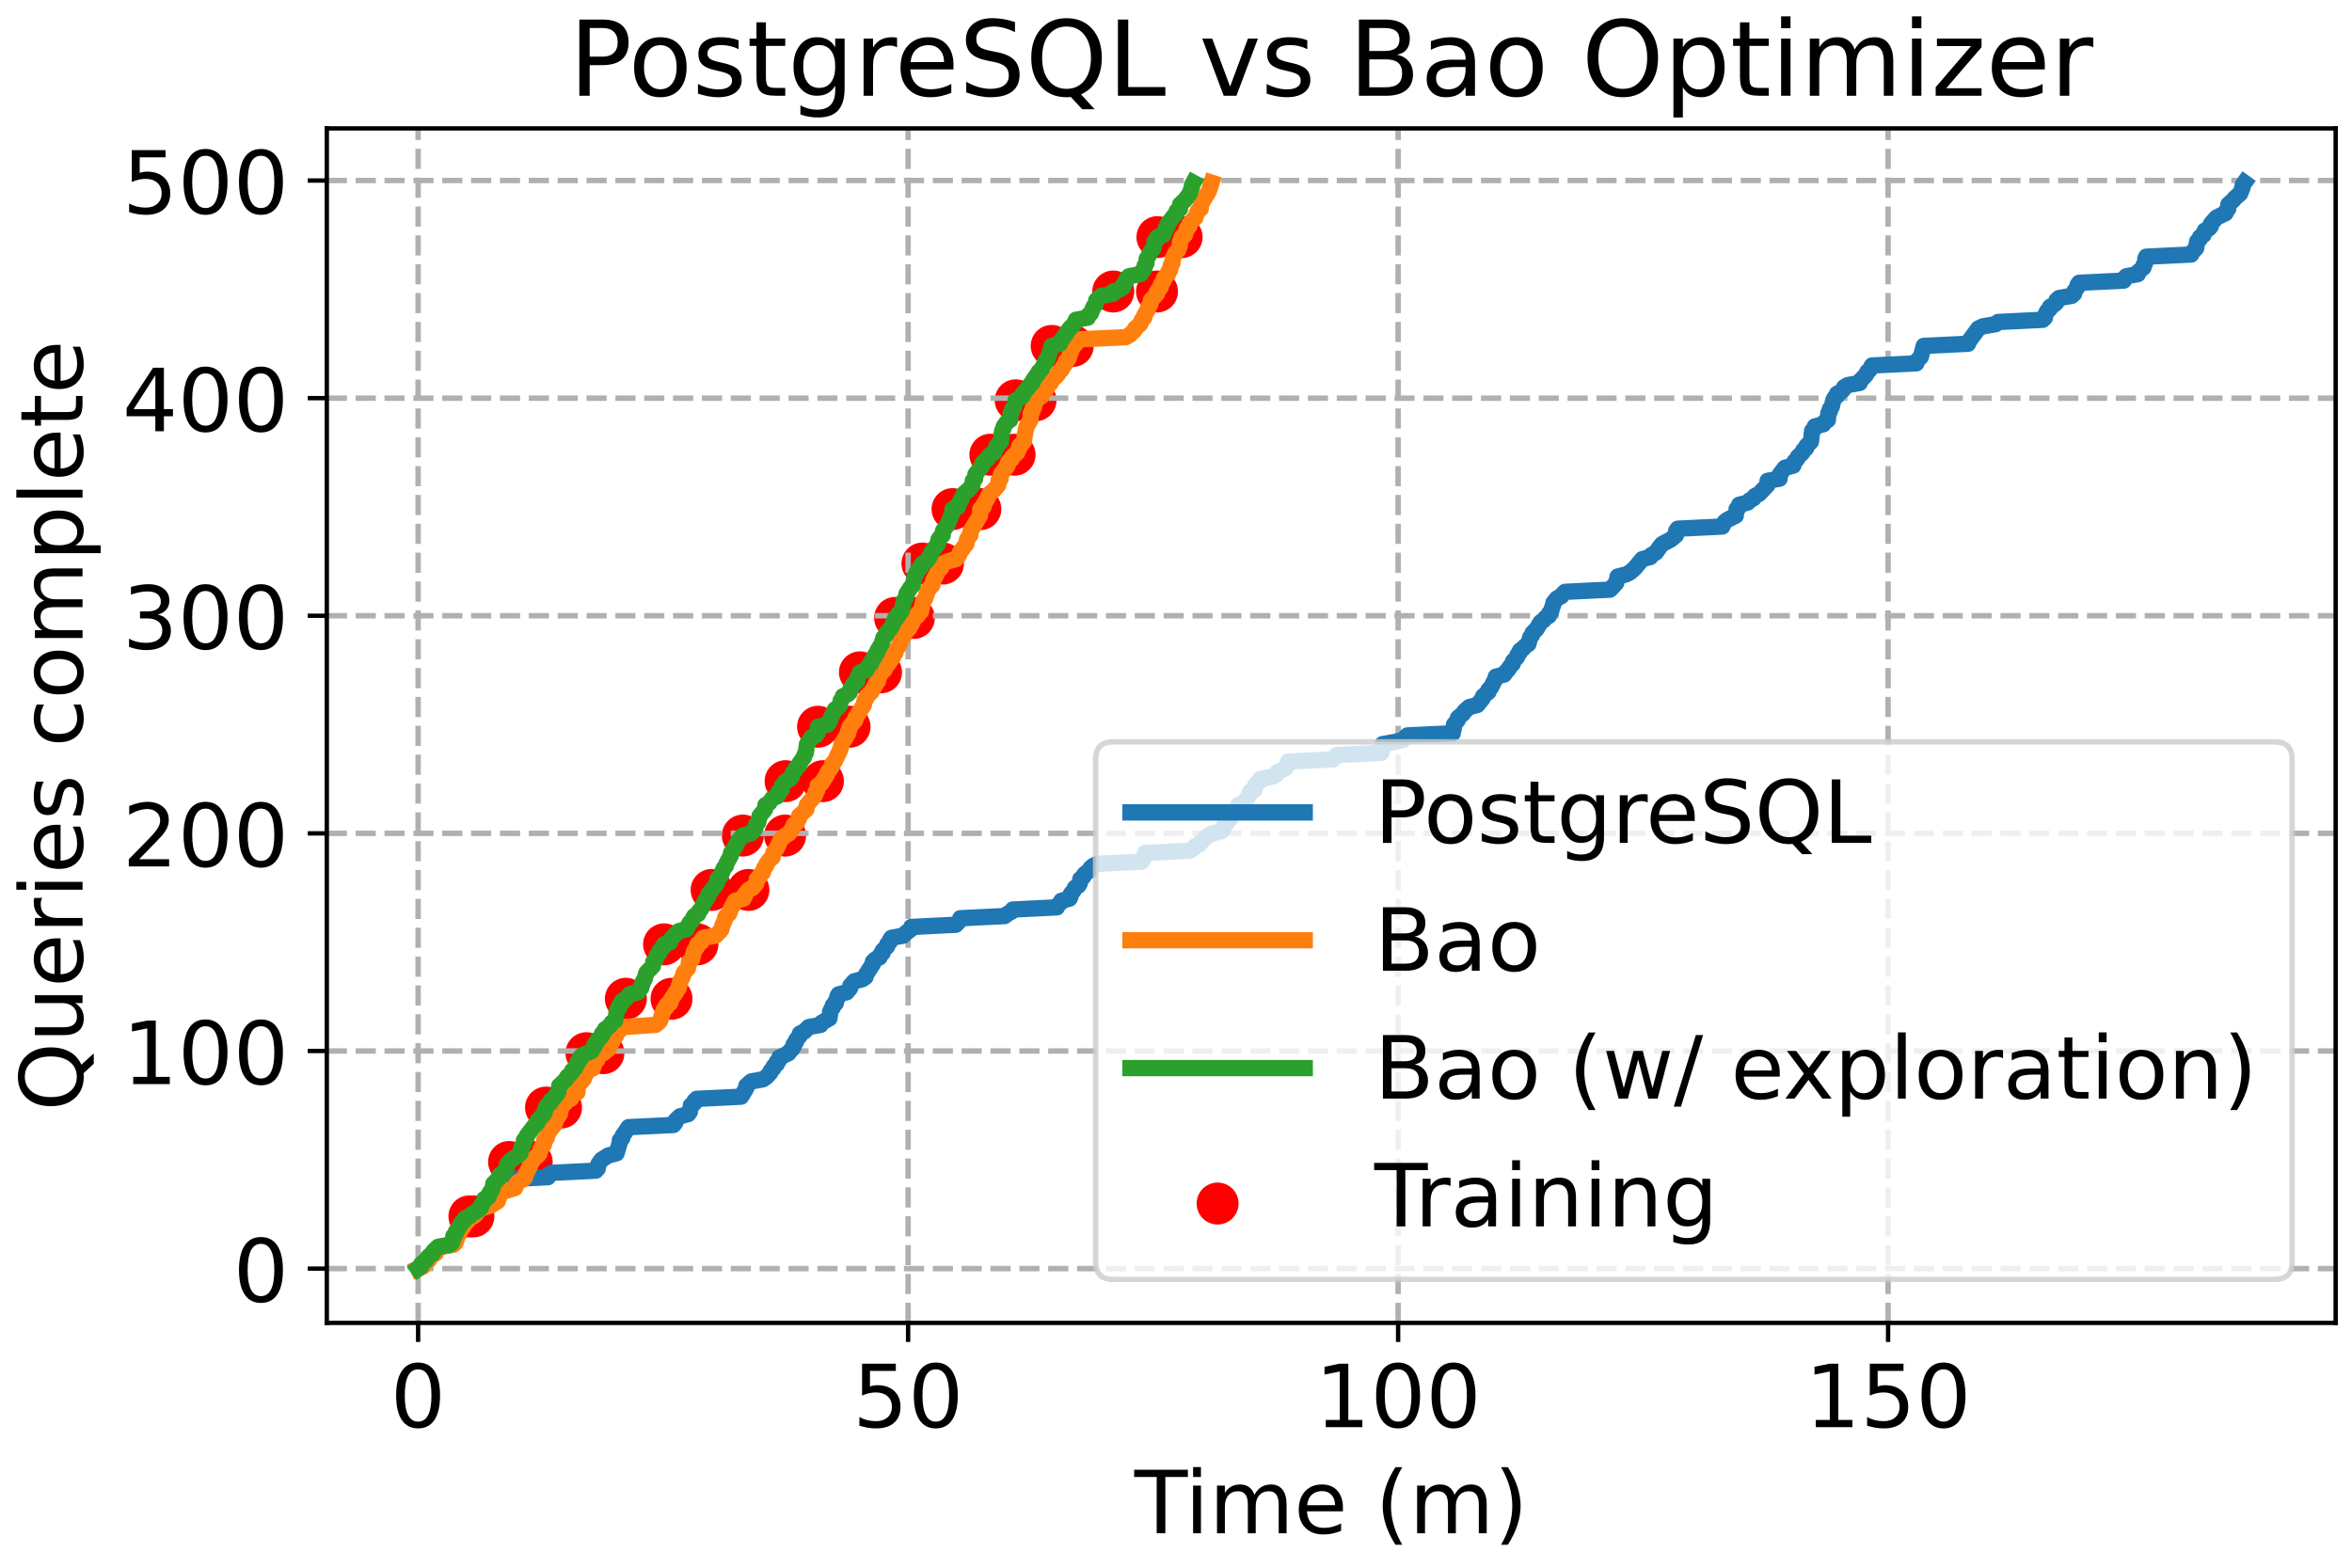 <?xml version="1.0" encoding="utf-8" standalone="no"?>
<!DOCTYPE svg PUBLIC "-//W3C//DTD SVG 1.1//EN"
  "http://www.w3.org/Graphics/SVG/1.1/DTD/svg11.dtd">
<!-- Created with matplotlib (https://matplotlib.org/) -->
<svg height="288pt" version="1.1" viewBox="0 0 432 288" width="432pt" xmlns="http://www.w3.org/2000/svg" xmlns:xlink="http://www.w3.org/1999/xlink">
 <defs>
  <style type="text/css">
*{stroke-linecap:butt;stroke-linejoin:round;}
  </style>
 </defs>
 <g id="figure_1">
  <g id="patch_1">
   <path d="M 0 288 
L 432 288 
L 432 0 
L 0 0 
z
" style="fill:#ffffff;"/>
  </g>
  <g id="axes_1">
   <g id="patch_2">
    <path d="M 60.025 243.03 
L 429 243.03 
L 429 23.589 
L 60.025 23.589 
z
" style="fill:#ffffff;"/>
   </g>
   <g id="PathCollection_1">
    <defs>
     <path d="M 0 3.354 
C 0.89 3.354 1.743 3.001 2.372 2.372 
C 3.001 1.743 3.354 0.89 3.354 0 
C 3.354 -0.89 3.001 -1.743 2.372 -2.372 
C 1.743 -3.001 0.89 -3.354 0 -3.354 
C -0.89 -3.354 -1.743 -3.001 -2.372 -2.372 
C -3.001 -1.743 -3.354 -0.89 -3.354 0 
C -3.354 0.89 -3.001 1.743 -2.372 2.372 
C -1.743 3.001 -0.89 3.354 0 3.354 
z
" id="mcb11476796" style="stroke:#ff0000;"/>
    </defs>
    <g clip-path="url(#pc0eab0c1c4)">
     <use style="fill:#ff0000;stroke:#ff0000;" x="86.948" xlink:href="#mcb11476796" y="223.46"/>
     <use style="fill:#ff0000;stroke:#ff0000;" x="97.662" xlink:href="#mcb11476796" y="213.466"/>
     <use style="fill:#ff0000;stroke:#ff0000;" x="103.048" xlink:href="#mcb11476796" y="203.471"/>
     <use style="fill:#ff0000;stroke:#ff0000;" x="110.833" xlink:href="#mcb11476796" y="193.477"/>
     <use style="fill:#ff0000;stroke:#ff0000;" x="123.346" xlink:href="#mcb11476796" y="183.482"/>
     <use style="fill:#ff0000;stroke:#ff0000;" x="128.094" xlink:href="#mcb11476796" y="173.488"/>
     <use style="fill:#ff0000;stroke:#ff0000;" x="137.464" xlink:href="#mcb11476796" y="163.493"/>
     <use style="fill:#ff0000;stroke:#ff0000;" x="144.206" xlink:href="#mcb11476796" y="153.499"/>
     <use style="fill:#ff0000;stroke:#ff0000;" x="151.148" xlink:href="#mcb11476796" y="143.504"/>
     <use style="fill:#ff0000;stroke:#ff0000;" x="156.044" xlink:href="#mcb11476796" y="133.509"/>
     <use style="fill:#ff0000;stroke:#ff0000;" x="161.824" xlink:href="#mcb11476796" y="123.515"/>
     <use style="fill:#ff0000;stroke:#ff0000;" x="167.851" xlink:href="#mcb11476796" y="113.52"/>
     <use style="fill:#ff0000;stroke:#ff0000;" x="173.191" xlink:href="#mcb11476796" y="103.526"/>
     <use style="fill:#ff0000;stroke:#ff0000;" x="180.066" xlink:href="#mcb11476796" y="93.531"/>
     <use style="fill:#ff0000;stroke:#ff0000;" x="186.351" xlink:href="#mcb11476796" y="83.537"/>
     <use style="fill:#ff0000;stroke:#ff0000;" x="190.205" xlink:href="#mcb11476796" y="73.542"/>
     <use style="fill:#ff0000;stroke:#ff0000;" x="197.036" xlink:href="#mcb11476796" y="63.547"/>
     <use style="fill:#ff0000;stroke:#ff0000;" x="212.511" xlink:href="#mcb11476796" y="53.553"/>
     <use style="fill:#ff0000;stroke:#ff0000;" x="217.031" xlink:href="#mcb11476796" y="43.558"/>
    </g>
   </g>
   <g id="PathCollection_2">
    <g clip-path="url(#pc0eab0c1c4)">
     <use style="fill:#ff0000;stroke:#ff0000;" x="86.216" xlink:href="#mcb11476796" y="223.46"/>
     <use style="fill:#ff0000;stroke:#ff0000;" x="93.504" xlink:href="#mcb11476796" y="213.466"/>
     <use style="fill:#ff0000;stroke:#ff0000;" x="100.29" xlink:href="#mcb11476796" y="203.471"/>
     <use style="fill:#ff0000;stroke:#ff0000;" x="107.712" xlink:href="#mcb11476796" y="193.477"/>
     <use style="fill:#ff0000;stroke:#ff0000;" x="114.95" xlink:href="#mcb11476796" y="183.482"/>
     <use style="fill:#ff0000;stroke:#ff0000;" x="121.969" xlink:href="#mcb11476796" y="173.488"/>
     <use style="fill:#ff0000;stroke:#ff0000;" x="130.707" xlink:href="#mcb11476796" y="163.493"/>
     <use style="fill:#ff0000;stroke:#ff0000;" x="136.442" xlink:href="#mcb11476796" y="153.499"/>
     <use style="fill:#ff0000;stroke:#ff0000;" x="144.293" xlink:href="#mcb11476796" y="143.504"/>
     <use style="fill:#ff0000;stroke:#ff0000;" x="150.253" xlink:href="#mcb11476796" y="133.509"/>
     <use style="fill:#ff0000;stroke:#ff0000;" x="157.946" xlink:href="#mcb11476796" y="123.515"/>
     <use style="fill:#ff0000;stroke:#ff0000;" x="164.411" xlink:href="#mcb11476796" y="113.52"/>
     <use style="fill:#ff0000;stroke:#ff0000;" x="169.427" xlink:href="#mcb11476796" y="103.526"/>
     <use style="fill:#ff0000;stroke:#ff0000;" x="174.956" xlink:href="#mcb11476796" y="93.531"/>
     <use style="fill:#ff0000;stroke:#ff0000;" x="181.902" xlink:href="#mcb11476796" y="83.537"/>
     <use style="fill:#ff0000;stroke:#ff0000;" x="186.555" xlink:href="#mcb11476796" y="73.542"/>
     <use style="fill:#ff0000;stroke:#ff0000;" x="193.169" xlink:href="#mcb11476796" y="63.547"/>
     <use style="fill:#ff0000;stroke:#ff0000;" x="204.479" xlink:href="#mcb11476796" y="53.553"/>
     <use style="fill:#ff0000;stroke:#ff0000;" x="212.589" xlink:href="#mcb11476796" y="43.558"/>
    </g>
   </g>
   <g id="matplotlib.axis_1">
    <g id="xtick_1">
     <g id="line2d_1">
      <path clip-path="url(#pc0eab0c1c4)" d="M 76.797 243.03 
L 76.797 23.589 
" style="fill:none;stroke:#b0b0b0;stroke-dasharray:3.7,1.6;stroke-dashoffset:0;"/>
     </g>
     <g id="line2d_2">
      <defs>
       <path d="M 0 0 
L 0 3.5 
" id="m5a0295f637" style="stroke:#000000;stroke-width:0.8;"/>
      </defs>
      <g>
       <use style="stroke:#000000;stroke-width:0.8;" x="76.797" xlink:href="#m5a0295f637" y="243.03"/>
      </g>
     </g>
     <g id="text_1">
      <!-- 0 -->
      <defs>
       <path d="M 31.781 66.406 
Q 24.172 66.406 20.328 58.906 
Q 16.5 51.422 16.5 36.375 
Q 16.5 21.391 20.328 13.891 
Q 24.172 6.391 31.781 6.391 
Q 39.453 6.391 43.281 13.891 
Q 47.125 21.391 47.125 36.375 
Q 47.125 51.422 43.281 58.906 
Q 39.453 66.406 31.781 66.406 
z
M 31.781 74.219 
Q 44.047 74.219 50.516 64.516 
Q 56.984 54.828 56.984 36.375 
Q 56.984 17.969 50.516 8.266 
Q 44.047 -1.422 31.781 -1.422 
Q 19.531 -1.422 13.062 8.266 
Q 6.594 17.969 6.594 36.375 
Q 6.594 54.828 13.062 64.516 
Q 19.531 74.219 31.781 74.219 
z
" id="DejaVuSans-48"/>
      </defs>
      <g transform="translate(71.707 262.187)scale(0.16 -0.16)">
       <use xlink:href="#DejaVuSans-48"/>
      </g>
     </g>
    </g>
    <g id="xtick_2">
     <g id="line2d_3">
      <path clip-path="url(#pc0eab0c1c4)" d="M 166.796 243.03 
L 166.796 23.589 
" style="fill:none;stroke:#b0b0b0;stroke-dasharray:3.7,1.6;stroke-dashoffset:0;"/>
     </g>
     <g id="line2d_4">
      <g>
       <use style="stroke:#000000;stroke-width:0.8;" x="166.796" xlink:href="#m5a0295f637" y="243.03"/>
      </g>
     </g>
     <g id="text_2">
      <!-- 50 -->
      <defs>
       <path d="M 10.797 72.906 
L 49.516 72.906 
L 49.516 64.594 
L 19.828 64.594 
L 19.828 46.734 
Q 21.969 47.469 24.109 47.828 
Q 26.266 48.188 28.422 48.188 
Q 40.625 48.188 47.75 41.5 
Q 54.891 34.812 54.891 23.391 
Q 54.891 11.625 47.562 5.094 
Q 40.234 -1.422 26.906 -1.422 
Q 22.312 -1.422 17.547 -0.641 
Q 12.797 0.141 7.719 1.703 
L 7.719 11.625 
Q 12.109 9.234 16.797 8.062 
Q 21.484 6.891 26.703 6.891 
Q 35.156 6.891 40.078 11.328 
Q 45.016 15.766 45.016 23.391 
Q 45.016 31 40.078 35.438 
Q 35.156 39.891 26.703 39.891 
Q 22.75 39.891 18.812 39.016 
Q 14.891 38.141 10.797 36.281 
z
" id="DejaVuSans-53"/>
      </defs>
      <g transform="translate(156.616 262.187)scale(0.16 -0.16)">
       <use xlink:href="#DejaVuSans-53"/>
       <use x="63.623" xlink:href="#DejaVuSans-48"/>
      </g>
     </g>
    </g>
    <g id="xtick_3">
     <g id="line2d_5">
      <path clip-path="url(#pc0eab0c1c4)" d="M 256.796 243.03 
L 256.796 23.589 
" style="fill:none;stroke:#b0b0b0;stroke-dasharray:3.7,1.6;stroke-dashoffset:0;"/>
     </g>
     <g id="line2d_6">
      <g>
       <use style="stroke:#000000;stroke-width:0.8;" x="256.796" xlink:href="#m5a0295f637" y="243.03"/>
      </g>
     </g>
     <g id="text_3">
      <!-- 100 -->
      <defs>
       <path d="M 12.406 8.297 
L 28.516 8.297 
L 28.516 63.922 
L 10.984 60.406 
L 10.984 69.391 
L 28.422 72.906 
L 38.281 72.906 
L 38.281 8.297 
L 54.391 8.297 
L 54.391 0 
L 12.406 0 
z
" id="DejaVuSans-49"/>
      </defs>
      <g transform="translate(241.526 262.187)scale(0.16 -0.16)">
       <use xlink:href="#DejaVuSans-49"/>
       <use x="63.623" xlink:href="#DejaVuSans-48"/>
       <use x="127.246" xlink:href="#DejaVuSans-48"/>
      </g>
     </g>
    </g>
    <g id="xtick_4">
     <g id="line2d_7">
      <path clip-path="url(#pc0eab0c1c4)" d="M 346.795 243.03 
L 346.795 23.589 
" style="fill:none;stroke:#b0b0b0;stroke-dasharray:3.7,1.6;stroke-dashoffset:0;"/>
     </g>
     <g id="line2d_8">
      <g>
       <use style="stroke:#000000;stroke-width:0.8;" x="346.795" xlink:href="#m5a0295f637" y="243.03"/>
      </g>
     </g>
     <g id="text_4">
      <!-- 150 -->
      <g transform="translate(331.525 262.187)scale(0.16 -0.16)">
       <use xlink:href="#DejaVuSans-49"/>
       <use x="63.623" xlink:href="#DejaVuSans-53"/>
       <use x="127.246" xlink:href="#DejaVuSans-48"/>
      </g>
     </g>
    </g>
    <g id="text_5">
     <!-- Time (m) -->
     <defs>
      <path d="M -0.297 72.906 
L 61.375 72.906 
L 61.375 64.594 
L 35.5 64.594 
L 35.5 0 
L 25.594 0 
L 25.594 64.594 
L -0.297 64.594 
z
" id="DejaVuSans-84"/>
      <path d="M 9.422 54.688 
L 18.406 54.688 
L 18.406 0 
L 9.422 0 
z
M 9.422 75.984 
L 18.406 75.984 
L 18.406 64.594 
L 9.422 64.594 
z
" id="DejaVuSans-105"/>
      <path d="M 52 44.188 
Q 55.375 50.25 60.062 53.125 
Q 64.75 56 71.094 56 
Q 79.641 56 84.281 50.016 
Q 88.922 44.047 88.922 33.016 
L 88.922 0 
L 79.891 0 
L 79.891 32.719 
Q 79.891 40.578 77.094 44.375 
Q 74.312 48.188 68.609 48.188 
Q 61.625 48.188 57.562 43.547 
Q 53.516 38.922 53.516 30.906 
L 53.516 0 
L 44.484 0 
L 44.484 32.719 
Q 44.484 40.625 41.703 44.406 
Q 38.922 48.188 33.109 48.188 
Q 26.219 48.188 22.156 43.531 
Q 18.109 38.875 18.109 30.906 
L 18.109 0 
L 9.078 0 
L 9.078 54.688 
L 18.109 54.688 
L 18.109 46.188 
Q 21.188 51.219 25.484 53.609 
Q 29.781 56 35.688 56 
Q 41.656 56 45.828 52.969 
Q 50 49.953 52 44.188 
z
" id="DejaVuSans-109"/>
      <path d="M 56.203 29.594 
L 56.203 25.203 
L 14.891 25.203 
Q 15.484 15.922 20.484 11.062 
Q 25.484 6.203 34.422 6.203 
Q 39.594 6.203 44.453 7.469 
Q 49.312 8.734 54.109 11.281 
L 54.109 2.781 
Q 49.266 0.734 44.188 -0.344 
Q 39.109 -1.422 33.891 -1.422 
Q 20.797 -1.422 13.156 6.188 
Q 5.516 13.812 5.516 26.812 
Q 5.516 40.234 12.766 48.109 
Q 20.016 56 32.328 56 
Q 43.359 56 49.781 48.891 
Q 56.203 41.797 56.203 29.594 
z
M 47.219 32.234 
Q 47.125 39.594 43.094 43.984 
Q 39.062 48.391 32.422 48.391 
Q 24.906 48.391 20.391 44.141 
Q 15.875 39.891 15.188 32.172 
z
" id="DejaVuSans-101"/>
      <path id="DejaVuSans-32"/>
      <path d="M 31 75.875 
Q 24.469 64.656 21.281 53.656 
Q 18.109 42.672 18.109 31.391 
Q 18.109 20.125 21.312 9.062 
Q 24.516 -2 31 -13.188 
L 23.188 -13.188 
Q 15.875 -1.703 12.234 9.375 
Q 8.594 20.453 8.594 31.391 
Q 8.594 42.281 12.203 53.312 
Q 15.828 64.359 23.188 75.875 
z
" id="DejaVuSans-40"/>
      <path d="M 8.016 75.875 
L 15.828 75.875 
Q 23.141 64.359 26.781 53.312 
Q 30.422 42.281 30.422 31.391 
Q 30.422 20.453 26.781 9.375 
Q 23.141 -1.703 15.828 -13.188 
L 8.016 -13.188 
Q 14.5 -2 17.703 9.062 
Q 20.906 20.125 20.906 31.391 
Q 20.906 42.672 17.703 53.656 
Q 14.5 64.656 8.016 75.875 
z
" id="DejaVuSans-41"/>
     </defs>
     <g transform="translate(208.361 281.672)scale(0.16 -0.16)">
      <use xlink:href="#DejaVuSans-84"/>
      <use x="57.959" xlink:href="#DejaVuSans-105"/>
      <use x="85.742" xlink:href="#DejaVuSans-109"/>
      <use x="183.154" xlink:href="#DejaVuSans-101"/>
      <use x="244.678" xlink:href="#DejaVuSans-32"/>
      <use x="276.465" xlink:href="#DejaVuSans-40"/>
      <use x="315.479" xlink:href="#DejaVuSans-109"/>
      <use x="412.891" xlink:href="#DejaVuSans-41"/>
     </g>
    </g>
   </g>
   <g id="matplotlib.axis_2">
    <g id="ytick_1">
     <g id="line2d_9">
      <path clip-path="url(#pc0eab0c1c4)" d="M 60.025 233.055 
L 429 233.055 
" style="fill:none;stroke:#b0b0b0;stroke-dasharray:3.7,1.6;stroke-dashoffset:0;"/>
     </g>
     <g id="line2d_10">
      <defs>
       <path d="M 0 0 
L -3.5 0 
" id="m5ab1169671" style="stroke:#000000;stroke-width:0.8;"/>
      </defs>
      <g>
       <use style="stroke:#000000;stroke-width:0.8;" x="60.025" xlink:href="#m5ab1169671" y="233.055"/>
      </g>
     </g>
     <g id="text_6">
      <!-- 0 -->
      <g transform="translate(42.845 239.134)scale(0.16 -0.16)">
       <use xlink:href="#DejaVuSans-48"/>
      </g>
     </g>
    </g>
    <g id="ytick_2">
     <g id="line2d_11">
      <path clip-path="url(#pc0eab0c1c4)" d="M 60.025 193.077 
L 429 193.077 
" style="fill:none;stroke:#b0b0b0;stroke-dasharray:3.7,1.6;stroke-dashoffset:0;"/>
     </g>
     <g id="line2d_12">
      <g>
       <use style="stroke:#000000;stroke-width:0.8;" x="60.025" xlink:href="#m5ab1169671" y="193.077"/>
      </g>
     </g>
     <g id="text_7">
      <!-- 100 -->
      <g transform="translate(22.485 199.156)scale(0.16 -0.16)">
       <use xlink:href="#DejaVuSans-49"/>
       <use x="63.623" xlink:href="#DejaVuSans-48"/>
       <use x="127.246" xlink:href="#DejaVuSans-48"/>
      </g>
     </g>
    </g>
    <g id="ytick_3">
     <g id="line2d_13">
      <path clip-path="url(#pc0eab0c1c4)" d="M 60.025 153.099 
L 429 153.099 
" style="fill:none;stroke:#b0b0b0;stroke-dasharray:3.7,1.6;stroke-dashoffset:0;"/>
     </g>
     <g id="line2d_14">
      <g>
       <use style="stroke:#000000;stroke-width:0.8;" x="60.025" xlink:href="#m5ab1169671" y="153.099"/>
      </g>
     </g>
     <g id="text_8">
      <!-- 200 -->
      <defs>
       <path d="M 19.188 8.297 
L 53.609 8.297 
L 53.609 0 
L 7.328 0 
L 7.328 8.297 
Q 12.938 14.109 22.625 23.891 
Q 32.328 33.688 34.812 36.531 
Q 39.547 41.844 41.422 45.531 
Q 43.312 49.219 43.312 52.781 
Q 43.312 58.594 39.234 62.25 
Q 35.156 65.922 28.609 65.922 
Q 23.969 65.922 18.812 64.312 
Q 13.672 62.703 7.812 59.422 
L 7.812 69.391 
Q 13.766 71.781 18.938 73 
Q 24.125 74.219 28.422 74.219 
Q 39.75 74.219 46.484 68.547 
Q 53.219 62.891 53.219 53.422 
Q 53.219 48.922 51.531 44.891 
Q 49.859 40.875 45.406 35.406 
Q 44.188 33.984 37.641 27.219 
Q 31.109 20.453 19.188 8.297 
z
" id="DejaVuSans-50"/>
      </defs>
      <g transform="translate(22.485 159.177)scale(0.16 -0.16)">
       <use xlink:href="#DejaVuSans-50"/>
       <use x="63.623" xlink:href="#DejaVuSans-48"/>
       <use x="127.246" xlink:href="#DejaVuSans-48"/>
      </g>
     </g>
    </g>
    <g id="ytick_4">
     <g id="line2d_15">
      <path clip-path="url(#pc0eab0c1c4)" d="M 60.025 113.12 
L 429 113.12 
" style="fill:none;stroke:#b0b0b0;stroke-dasharray:3.7,1.6;stroke-dashoffset:0;"/>
     </g>
     <g id="line2d_16">
      <g>
       <use style="stroke:#000000;stroke-width:0.8;" x="60.025" xlink:href="#m5ab1169671" y="113.12"/>
      </g>
     </g>
     <g id="text_9">
      <!-- 300 -->
      <defs>
       <path d="M 40.578 39.312 
Q 47.656 37.797 51.625 33 
Q 55.609 28.219 55.609 21.188 
Q 55.609 10.406 48.188 4.484 
Q 40.766 -1.422 27.094 -1.422 
Q 22.516 -1.422 17.656 -0.516 
Q 12.797 0.391 7.625 2.203 
L 7.625 11.719 
Q 11.719 9.328 16.594 8.109 
Q 21.484 6.891 26.812 6.891 
Q 36.078 6.891 40.938 10.547 
Q 45.797 14.203 45.797 21.188 
Q 45.797 27.641 41.281 31.266 
Q 36.766 34.906 28.719 34.906 
L 20.219 34.906 
L 20.219 43.016 
L 29.109 43.016 
Q 36.375 43.016 40.234 45.922 
Q 44.094 48.828 44.094 54.297 
Q 44.094 59.906 40.109 62.906 
Q 36.141 65.922 28.719 65.922 
Q 24.656 65.922 20.016 65.031 
Q 15.375 64.156 9.812 62.312 
L 9.812 71.094 
Q 15.438 72.656 20.344 73.438 
Q 25.25 74.219 29.594 74.219 
Q 40.828 74.219 47.359 69.109 
Q 53.906 64.016 53.906 55.328 
Q 53.906 49.266 50.438 45.094 
Q 46.969 40.922 40.578 39.312 
z
" id="DejaVuSans-51"/>
      </defs>
      <g transform="translate(22.485 119.199)scale(0.16 -0.16)">
       <use xlink:href="#DejaVuSans-51"/>
       <use x="63.623" xlink:href="#DejaVuSans-48"/>
       <use x="127.246" xlink:href="#DejaVuSans-48"/>
      </g>
     </g>
    </g>
    <g id="ytick_5">
     <g id="line2d_17">
      <path clip-path="url(#pc0eab0c1c4)" d="M 60.025 73.142 
L 429 73.142 
" style="fill:none;stroke:#b0b0b0;stroke-dasharray:3.7,1.6;stroke-dashoffset:0;"/>
     </g>
     <g id="line2d_18">
      <g>
       <use style="stroke:#000000;stroke-width:0.8;" x="60.025" xlink:href="#m5ab1169671" y="73.142"/>
      </g>
     </g>
     <g id="text_10">
      <!-- 400 -->
      <defs>
       <path d="M 37.797 64.312 
L 12.891 25.391 
L 37.797 25.391 
z
M 35.203 72.906 
L 47.609 72.906 
L 47.609 25.391 
L 58.016 25.391 
L 58.016 17.188 
L 47.609 17.188 
L 47.609 0 
L 37.797 0 
L 37.797 17.188 
L 4.891 17.188 
L 4.891 26.703 
z
" id="DejaVuSans-52"/>
      </defs>
      <g transform="translate(22.485 79.221)scale(0.16 -0.16)">
       <use xlink:href="#DejaVuSans-52"/>
       <use x="63.623" xlink:href="#DejaVuSans-48"/>
       <use x="127.246" xlink:href="#DejaVuSans-48"/>
      </g>
     </g>
    </g>
    <g id="ytick_6">
     <g id="line2d_19">
      <path clip-path="url(#pc0eab0c1c4)" d="M 60.025 33.164 
L 429 33.164 
" style="fill:none;stroke:#b0b0b0;stroke-dasharray:3.7,1.6;stroke-dashoffset:0;"/>
     </g>
     <g id="line2d_20">
      <g>
       <use style="stroke:#000000;stroke-width:0.8;" x="60.025" xlink:href="#m5ab1169671" y="33.164"/>
      </g>
     </g>
     <g id="text_11">
      <!-- 500 -->
      <g transform="translate(22.485 39.243)scale(0.16 -0.16)">
       <use xlink:href="#DejaVuSans-53"/>
       <use x="63.623" xlink:href="#DejaVuSans-48"/>
       <use x="127.246" xlink:href="#DejaVuSans-48"/>
      </g>
     </g>
    </g>
    <g id="text_12">
     <!-- Queries complete -->
     <defs>
      <path d="M 39.406 66.219 
Q 28.656 66.219 22.328 58.203 
Q 16.016 50.203 16.016 36.375 
Q 16.016 22.609 22.328 14.594 
Q 28.656 6.594 39.406 6.594 
Q 50.141 6.594 56.422 14.594 
Q 62.703 22.609 62.703 36.375 
Q 62.703 50.203 56.422 58.203 
Q 50.141 66.219 39.406 66.219 
z
M 53.219 1.312 
L 66.219 -12.891 
L 54.297 -12.891 
L 43.5 -1.219 
Q 41.891 -1.312 41.031 -1.359 
Q 40.188 -1.422 39.406 -1.422 
Q 24.031 -1.422 14.812 8.859 
Q 5.609 19.141 5.609 36.375 
Q 5.609 53.656 14.812 63.938 
Q 24.031 74.219 39.406 74.219 
Q 54.734 74.219 63.906 63.938 
Q 73.094 53.656 73.094 36.375 
Q 73.094 23.688 67.984 14.641 
Q 62.891 5.609 53.219 1.312 
z
" id="DejaVuSans-81"/>
      <path d="M 8.5 21.578 
L 8.5 54.688 
L 17.484 54.688 
L 17.484 21.922 
Q 17.484 14.156 20.5 10.266 
Q 23.531 6.391 29.594 6.391 
Q 36.859 6.391 41.078 11.031 
Q 45.312 15.672 45.312 23.688 
L 45.312 54.688 
L 54.297 54.688 
L 54.297 0 
L 45.312 0 
L 45.312 8.406 
Q 42.047 3.422 37.719 1 
Q 33.406 -1.422 27.688 -1.422 
Q 18.266 -1.422 13.375 4.438 
Q 8.5 10.297 8.5 21.578 
z
M 31.109 56 
z
" id="DejaVuSans-117"/>
      <path d="M 41.109 46.297 
Q 39.594 47.172 37.812 47.578 
Q 36.031 48 33.891 48 
Q 26.266 48 22.188 43.047 
Q 18.109 38.094 18.109 28.812 
L 18.109 0 
L 9.078 0 
L 9.078 54.688 
L 18.109 54.688 
L 18.109 46.188 
Q 20.953 51.172 25.484 53.578 
Q 30.031 56 36.531 56 
Q 37.453 56 38.578 55.875 
Q 39.703 55.766 41.062 55.516 
z
" id="DejaVuSans-114"/>
      <path d="M 44.281 53.078 
L 44.281 44.578 
Q 40.484 46.531 36.375 47.5 
Q 32.281 48.484 27.875 48.484 
Q 21.188 48.484 17.844 46.438 
Q 14.5 44.391 14.5 40.281 
Q 14.5 37.156 16.891 35.375 
Q 19.281 33.594 26.516 31.984 
L 29.594 31.297 
Q 39.156 29.25 43.188 25.516 
Q 47.219 21.781 47.219 15.094 
Q 47.219 7.469 41.188 3.016 
Q 35.156 -1.422 24.609 -1.422 
Q 20.219 -1.422 15.453 -0.562 
Q 10.688 0.297 5.422 2 
L 5.422 11.281 
Q 10.406 8.688 15.234 7.391 
Q 20.062 6.109 24.812 6.109 
Q 31.156 6.109 34.562 8.281 
Q 37.984 10.453 37.984 14.406 
Q 37.984 18.062 35.516 20.016 
Q 33.062 21.969 24.703 23.781 
L 21.578 24.516 
Q 13.234 26.266 9.516 29.906 
Q 5.812 33.547 5.812 39.891 
Q 5.812 47.609 11.281 51.797 
Q 16.75 56 26.812 56 
Q 31.781 56 36.172 55.266 
Q 40.578 54.547 44.281 53.078 
z
" id="DejaVuSans-115"/>
      <path d="M 48.781 52.594 
L 48.781 44.188 
Q 44.969 46.297 41.141 47.344 
Q 37.312 48.391 33.406 48.391 
Q 24.656 48.391 19.812 42.844 
Q 14.984 37.312 14.984 27.297 
Q 14.984 17.281 19.812 11.734 
Q 24.656 6.203 33.406 6.203 
Q 37.312 6.203 41.141 7.25 
Q 44.969 8.297 48.781 10.406 
L 48.781 2.094 
Q 45.016 0.344 40.984 -0.531 
Q 36.969 -1.422 32.422 -1.422 
Q 20.062 -1.422 12.781 6.344 
Q 5.516 14.109 5.516 27.297 
Q 5.516 40.672 12.859 48.328 
Q 20.219 56 33.016 56 
Q 37.156 56 41.109 55.141 
Q 45.062 54.297 48.781 52.594 
z
" id="DejaVuSans-99"/>
      <path d="M 30.609 48.391 
Q 23.391 48.391 19.188 42.75 
Q 14.984 37.109 14.984 27.297 
Q 14.984 17.484 19.156 11.844 
Q 23.344 6.203 30.609 6.203 
Q 37.797 6.203 41.984 11.859 
Q 46.188 17.531 46.188 27.297 
Q 46.188 37.016 41.984 42.703 
Q 37.797 48.391 30.609 48.391 
z
M 30.609 56 
Q 42.328 56 49.016 48.375 
Q 55.719 40.766 55.719 27.297 
Q 55.719 13.875 49.016 6.219 
Q 42.328 -1.422 30.609 -1.422 
Q 18.844 -1.422 12.172 6.219 
Q 5.516 13.875 5.516 27.297 
Q 5.516 40.766 12.172 48.375 
Q 18.844 56 30.609 56 
z
" id="DejaVuSans-111"/>
      <path d="M 18.109 8.203 
L 18.109 -20.797 
L 9.078 -20.797 
L 9.078 54.688 
L 18.109 54.688 
L 18.109 46.391 
Q 20.953 51.266 25.266 53.625 
Q 29.594 56 35.594 56 
Q 45.562 56 51.781 48.094 
Q 58.016 40.188 58.016 27.297 
Q 58.016 14.406 51.781 6.484 
Q 45.562 -1.422 35.594 -1.422 
Q 29.594 -1.422 25.266 0.953 
Q 20.953 3.328 18.109 8.203 
z
M 48.688 27.297 
Q 48.688 37.203 44.609 42.844 
Q 40.531 48.484 33.406 48.484 
Q 26.266 48.484 22.188 42.844 
Q 18.109 37.203 18.109 27.297 
Q 18.109 17.391 22.188 11.75 
Q 26.266 6.109 33.406 6.109 
Q 40.531 6.109 44.609 11.75 
Q 48.688 17.391 48.688 27.297 
z
" id="DejaVuSans-112"/>
      <path d="M 9.422 75.984 
L 18.406 75.984 
L 18.406 0 
L 9.422 0 
z
" id="DejaVuSans-108"/>
      <path d="M 18.312 70.219 
L 18.312 54.688 
L 36.812 54.688 
L 36.812 47.703 
L 18.312 47.703 
L 18.312 18.016 
Q 18.312 11.328 20.141 9.422 
Q 21.969 7.516 27.594 7.516 
L 36.812 7.516 
L 36.812 0 
L 27.594 0 
Q 17.188 0 13.234 3.875 
Q 9.281 7.766 9.281 18.016 
L 9.281 47.703 
L 2.688 47.703 
L 2.688 54.688 
L 9.281 54.688 
L 9.281 70.219 
z
" id="DejaVuSans-116"/>
     </defs>
     <g transform="translate(15.158 204.112)rotate(-90)scale(0.16 -0.16)">
      <use xlink:href="#DejaVuSans-81"/>
      <use x="78.711" xlink:href="#DejaVuSans-117"/>
      <use x="142.09" xlink:href="#DejaVuSans-101"/>
      <use x="203.613" xlink:href="#DejaVuSans-114"/>
      <use x="244.727" xlink:href="#DejaVuSans-105"/>
      <use x="272.51" xlink:href="#DejaVuSans-101"/>
      <use x="334.033" xlink:href="#DejaVuSans-115"/>
      <use x="386.133" xlink:href="#DejaVuSans-32"/>
      <use x="417.92" xlink:href="#DejaVuSans-99"/>
      <use x="472.9" xlink:href="#DejaVuSans-111"/>
      <use x="534.082" xlink:href="#DejaVuSans-109"/>
      <use x="631.494" xlink:href="#DejaVuSans-112"/>
      <use x="694.971" xlink:href="#DejaVuSans-108"/>
      <use x="722.754" xlink:href="#DejaVuSans-101"/>
      <use x="784.277" xlink:href="#DejaVuSans-116"/>
      <use x="823.486" xlink:href="#DejaVuSans-101"/>
     </g>
    </g>
   </g>
   <g id="line2d_21">
    <path clip-path="url(#pc0eab0c1c4)" d="M 76.797 233.055 
L 77.567 232.655 
L 77.572 232.256 
L 78.57 231.456 
L 78.757 231.056 
L 79.124 230.656 
L 79.742 230.257 
L 79.833 229.857 
L 80.708 229.057 
L 82.968 228.658 
L 83.303 228.258 
L 83.565 227.458 
L 83.568 227.058 
L 83.992 226.659 
L 84.044 226.259 
L 84.636 225.459 
L 85.054 224.66 
L 85.553 224.26 
L 85.699 223.86 
L 86.539 223.46 
L 88.718 221.861 
L 88.738 221.462 
L 89.27 220.662 
L 89.275 220.262 
L 90.02 219.862 
L 90.023 219.463 
L 90.646 218.263 
L 91.469 217.863 
L 91.526 217.464 
L 92.348 216.664 
L 100.647 216.264 
L 100.651 215.865 
L 101.293 215.465 
L 109.434 215.065 
L 109.796 214.665 
L 109.909 213.866 
L 110.48 213.066 
L 111.735 212.267 
L 113.246 211.867 
L 113.849 209.868 
L 113.85 209.468 
L 114.309 209.068 
L 114.364 208.668 
L 115.456 207.069 
L 123.697 206.67 
L 124.018 206.27 
L 124.057 205.87 
L 124.899 205.07 
L 126.407 204.671 
L 126.699 204.271 
L 126.729 203.871 
L 126.898 203.471 
L 126.899 203.072 
L 127.508 202.672 
L 127.543 202.272 
L 127.954 201.872 
L 136.12 201.472 
L 137.084 199.873 
L 137.085 199.473 
L 137.98 198.674 
L 140.141 198.274 
L 140.728 197.874 
L 141.464 197.075 
L 141.604 196.675 
L 142.039 196.275 
L 142.135 195.875 
L 142.679 195.476 
L 142.681 195.076 
L 143.152 194.676 
L 143.153 194.276 
L 144.842 193.477 
L 145.094 193.077 
L 145.518 192.677 
L 145.764 192.277 
L 145.766 191.878 
L 146.152 191.478 
L 146.232 191.078 
L 146.902 190.278 
L 146.919 189.879 
L 147.75 189.479 
L 148.545 188.679 
L 150.723 188.28 
L 150.927 187.88 
L 152.343 187.08 
L 152.455 186.281 
L 152.47 185.881 
L 152.632 185.481 
L 152.981 185.081 
L 152.982 184.682 
L 153.52 184.282 
L 153.521 183.882 
L 153.767 183.482 
L 153.797 183.082 
L 154.01 182.683 
L 155.528 182.283 
L 156.162 181.483 
L 156.187 181.083 
L 156.893 180.284 
L 158.39 179.884 
L 158.979 179.484 
L 159.034 179.085 
L 160.325 177.086 
L 160.329 176.686 
L 160.736 176.286 
L 161.55 175.886 
L 161.623 175.487 
L 162.101 175.087 
L 162.103 174.687 
L 162.932 173.887 
L 162.966 173.488 
L 163.399 173.088 
L 163.474 172.688 
L 163.736 172.288 
L 165.905 171.888 
L 166.272 171.489 
L 167.323 170.689 
L 167.387 170.289 
L 175.543 169.89 
L 176.314 169.09 
L 176.382 168.69 
L 184.528 168.29 
L 185.02 167.891 
L 185.771 167.491 
L 186.008 167.091 
L 194.114 166.691 
L 194.269 166.292 
L 194.751 165.892 
L 194.93 165.492 
L 196.433 165.092 
L 196.628 164.692 
L 196.647 164.293 
L 197.271 163.493 
L 197.452 163.093 
L 198.067 162.694 
L 198.316 162.294 
L 198.43 161.494 
L 198.967 161.094 
L 199.121 160.695 
L 199.566 160.295 
L 200.194 159.895 
L 200.299 159.495 
L 200.754 159.095 
L 201.522 158.696 
L 209.713 158.296 
L 209.903 157.896 
L 210.227 157.496 
L 210.323 156.697 
L 218.477 156.297 
L 219.12 155.897 
L 219.476 155.497 
L 220.279 155.098 
L 220.567 154.698 
L 221.955 153.499 
L 222.743 153.099 
L 224.345 152.699 
L 224.696 152.299 
L 224.91 151.5 
L 225.418 151.1 
L 225.491 150.7 
L 226.051 150.3 
L 226.053 149.9 
L 227.323 148.701 
L 227.432 147.902 
L 228.237 147.502 
L 228.747 147.102 
L 229.556 145.903 
L 229.564 145.503 
L 230.431 145.103 
L 230.54 144.304 
L 230.874 143.904 
L 231.409 143.504 
L 231.491 143.104 
L 233.65 142.704 
L 234.401 142.305 
L 234.577 141.905 
L 236.139 141.105 
L 236.606 139.906 
L 244.844 139.506 
L 245.511 138.707 
L 253.725 138.307 
L 253.942 136.708 
L 256.188 136.308 
L 257.713 135.908 
L 258.488 135.109 
L 266.837 134.709 
L 266.838 134.309 
L 267.012 133.909 
L 267.063 133.11 
L 267.736 132.31 
L 267.77 131.91 
L 268.708 131.111 
L 268.954 130.711 
L 269.841 129.911 
L 271.353 129.512 
L 272.309 128.312 
L 272.412 127.912 
L 273.39 127.113 
L 273.408 126.713 
L 273.851 126.313 
L 274.652 124.714 
L 274.742 124.314 
L 276.294 123.915 
L 276.502 123.515 
L 276.927 123.115 
L 277.462 122.315 
L 277.858 121.916 
L 277.89 121.516 
L 278.641 120.716 
L 278.721 120.317 
L 279.111 119.917 
L 279.183 119.517 
L 279.786 119.117 
L 280.107 118.717 
L 280.72 118.318 
L 281.04 117.118 
L 281.369 116.719 
L 281.47 116.319 
L 282.252 115.519 
L 282.955 114.32 
L 283.541 113.92 
L 283.842 113.52 
L 284.505 113.12 
L 284.507 112.721 
L 284.911 112.321 
L 284.978 111.921 
L 285.277 111.122 
L 285.335 110.722 
L 285.992 109.922 
L 286.773 109.522 
L 287.052 109.123 
L 287.476 108.723 
L 295.714 108.323 
L 296.844 107.124 
L 297.116 105.924 
L 298.654 105.525 
L 299.431 105.125 
L 300.316 104.325 
L 301.632 102.726 
L 303.128 102.326 
L 303.357 101.927 
L 304.112 101.527 
L 304.964 100.327 
L 305.321 99.928 
L 306.863 99.128 
L 307.825 98.329 
L 307.872 97.529 
L 308.151 97.129 
L 316.333 96.729 
L 316.737 95.93 
L 317.202 95.53 
L 318.815 94.731 
L 318.822 94.331 
L 318.963 93.931 
L 318.964 93.531 
L 319.426 93.131 
L 319.431 92.732 
L 321.004 92.332 
L 321.35 91.932 
L 322.094 91.532 
L 322.317 91.132 
L 323.094 90.733 
L 324.604 89.134 
L 324.658 88.334 
L 326.86 87.934 
L 326.913 87.135 
L 327.838 85.935 
L 329.38 85.536 
L 329.382 85.136 
L 329.659 84.736 
L 330.078 84.336 
L 330.228 83.936 
L 331.075 83.137 
L 331.211 82.737 
L 331.739 82.337 
L 331.797 81.937 
L 332.619 81.138 
L 332.841 79.139 
L 333.267 78.739 
L 333.339 78.339 
L 334.897 77.94 
L 335.098 77.54 
L 335.735 77.14 
L 335.815 75.941 
L 336.097 75.541 
L 336.101 75.141 
L 336.439 74.741 
L 336.724 73.542 
L 336.922 73.142 
L 337.397 72.742 
L 337.412 72.343 
L 338.18 71.943 
L 338.58 71.543 
L 338.718 71.143 
L 339.396 70.744 
L 341.584 70.344 
L 341.676 69.944 
L 342.466 69.144 
L 342.807 68.745 
L 342.952 68.345 
L 343.407 67.945 
L 343.829 67.146 
L 351.979 66.746 
L 352.04 66.346 
L 352.809 65.546 
L 353.126 64.347 
L 353.336 63.547 
L 361.482 63.148 
L 361.609 62.748 
L 362.199 61.948 
L 363.367 60.349 
L 364.211 59.949 
L 366.554 59.55 
L 366.993 59.15 
L 375.196 58.75 
L 375.602 58.35 
L 375.62 57.951 
L 376.016 57.151 
L 376.486 56.751 
L 376.556 56.351 
L 377.305 55.952 
L 377.72 55.552 
L 377.742 55.152 
L 378.182 54.752 
L 380.519 54.352 
L 380.96 53.953 
L 380.962 53.553 
L 381.584 52.753 
L 381.599 52.354 
L 381.884 51.954 
L 390.085 51.554 
L 390.181 51.154 
L 390.534 50.754 
L 392.665 50.355 
L 392.732 49.955 
L 393.696 49.155 
L 393.701 48.756 
L 393.999 48.356 
L 394.031 47.556 
L 394.207 47.156 
L 402.47 46.757 
L 402.641 46.357 
L 403.389 45.557 
L 403.495 44.758 
L 403.564 44.358 
L 404.017 43.958 
L 404.087 43.558 
L 404.739 43.159 
L 404.795 42.759 
L 404.975 42.359 
L 405.736 41.959 
L 406.072 41.559 
L 406.073 41.16 
L 407.115 39.96 
L 408.784 39.161 
L 408.896 38.761 
L 409.262 38.361 
L 409.3 37.562 
L 410.196 36.762 
L 410.509 36.362 
L 411.447 35.563 
L 411.916 34.363 
L 411.939 33.964 
L 412.228 33.564 
L 412.228 33.564 
" style="fill:none;stroke:#1f77b4;stroke-linecap:square;stroke-width:3;"/>
   </g>
   <g id="line2d_22">
    <path clip-path="url(#pc0eab0c1c4)" d="M 76.797 233.055 
L 77.728 232.655 
L 77.735 232.256 
L 78.809 231.456 
L 79.01 231.056 
L 79.381 230.656 
L 80.006 230.257 
L 80.1 229.857 
L 81.048 229.057 
L 83.313 228.658 
L 83.664 228.258 
L 83.941 227.458 
L 83.945 227.058 
L 84.36 226.659 
L 84.42 226.259 
L 85.034 225.459 
L 85.463 224.66 
L 85.965 224.26 
L 86.107 223.86 
L 86.948 223.46 
L 87.425 223.061 
L 87.885 222.261 
L 88.761 221.861 
L 90.181 221.462 
L 91.423 220.662 
L 91.432 220.262 
L 91.711 219.862 
L 91.714 219.463 
L 92.201 219.063 
L 93.218 218.663 
L 94.582 218.263 
L 94.776 217.863 
L 94.826 217.464 
L 95.211 217.064 
L 96.09 216.664 
L 96.474 216.264 
L 96.485 215.865 
L 97.32 214.265 
L 97.389 213.866 
L 98.249 212.666 
L 98.802 212.267 
L 99.105 211.867 
L 99.172 211.467 
L 99.532 210.667 
L 99.913 210.268 
L 99.953 209.468 
L 100.421 209.068 
L 100.48 208.668 
L 100.851 207.869 
L 101.8 206.67 
L 101.976 206.27 
L 102.01 205.87 
L 102.817 204.671 
L 103.201 203.072 
L 103.796 202.672 
L 103.841 202.272 
L 104.859 201.872 
L 105.313 201.073 
L 106.055 200.673 
L 106.171 199.473 
L 106.402 199.074 
L 107.174 198.274 
L 107.509 197.475 
L 107.77 197.075 
L 107.857 196.675 
L 108.89 196.275 
L 109.257 195.076 
L 109.718 194.676 
L 109.723 194.276 
L 110.024 193.877 
L 110.833 193.477 
L 111.765 192.677 
L 111.984 192.277 
L 111.988 191.878 
L 112.437 191.478 
L 112.521 191.078 
L 113.162 190.278 
L 113.181 189.879 
L 114.457 188.679 
L 120.406 188.28 
L 120.937 187.88 
L 121.253 187.48 
L 121.919 185.481 
L 122.377 185.081 
L 122.382 184.682 
L 123.09 184.282 
L 123.095 183.882 
L 124.673 181.483 
L 124.705 181.083 
L 124.886 180.684 
L 124.929 180.284 
L 125.387 179.484 
L 125.604 178.685 
L 126.352 177.885 
L 126.527 177.086 
L 126.533 176.686 
L 127.069 176.286 
L 127.498 174.687 
L 128.06 173.887 
L 128.094 173.488 
L 128.792 173.088 
L 128.869 172.688 
L 129.143 172.288 
L 131.444 171.888 
L 132.237 171.089 
L 132.52 170.689 
L 132.57 170.289 
L 133.096 169.09 
L 133.162 168.69 
L 133.349 168.29 
L 133.894 167.891 
L 134.183 167.091 
L 135.018 165.492 
L 136.557 165.092 
L 136.785 164.692 
L 136.816 164.293 
L 137.464 163.493 
L 138.248 163.093 
L 138.903 162.294 
L 139.021 161.494 
L 139.496 161.094 
L 139.656 160.695 
L 140.112 160.295 
L 140.329 159.495 
L 140.689 159.095 
L 140.798 158.696 
L 141.394 157.896 
L 141.901 157.496 
L 142.015 156.697 
L 142.645 155.897 
L 143.016 155.098 
L 143.377 154.298 
L 144.206 153.499 
L 144.926 153.099 
L 145.723 151.899 
L 145.803 151.5 
L 146.414 151.1 
L 146.768 150.3 
L 146.772 149.9 
L 148.1 148.701 
L 148.193 147.902 
L 149.551 146.302 
L 149.791 145.903 
L 149.812 145.503 
L 150.135 145.103 
L 150.192 144.304 
L 150.866 143.904 
L 151.877 142.305 
L 152.006 141.905 
L 152.607 141.105 
L 152.807 140.705 
L 152.859 140.306 
L 153.288 139.906 
L 154.235 137.907 
L 154.514 137.107 
L 154.56 136.708 
L 155.554 135.109 
L 155.773 134.709 
L 155.778 134.309 
L 156.034 133.909 
L 156.044 133.509 
L 157.096 132.31 
L 157.118 131.91 
L 158.394 129.911 
L 158.663 129.512 
L 158.79 128.712 
L 159.117 128.312 
L 159.19 127.912 
L 160.063 127.113 
L 160.94 125.514 
L 161.277 125.114 
L 161.373 124.314 
L 161.693 123.915 
L 161.824 123.515 
L 162.421 123.115 
L 162.796 122.315 
L 163.214 121.916 
L 163.438 121.516 
L 164.013 120.716 
L 164.104 120.317 
L 164.468 119.917 
L 164.544 119.517 
L 165.291 118.318 
L 165.642 117.118 
L 166.083 116.719 
L 166.169 116.319 
L 166.936 115.519 
L 167.401 114.72 
L 167.776 113.92 
L 167.851 113.52 
L 168.555 113.12 
L 168.562 112.721 
L 169.158 112.321 
L 169.601 110.322 
L 169.94 109.922 
L 170.328 108.723 
L 170.81 107.923 
L 171.237 107.524 
L 171.394 106.724 
L 172.376 104.725 
L 172.859 104.325 
L 172.929 103.925 
L 173.191 103.526 
L 174.061 103.126 
L 175.598 102.726 
L 176.175 101.927 
L 176.275 101.527 
L 177.17 100.327 
L 177.498 99.928 
L 177.605 99.128 
L 177.835 98.728 
L 178.215 98.329 
L 178.27 97.529 
L 178.798 96.729 
L 179.983 94.731 
L 180.066 93.531 
L 180.642 93.131 
L 180.649 92.732 
L 181.152 91.932 
L 181.742 90.733 
L 182.647 89.933 
L 183.335 89.134 
L 183.394 88.334 
L 183.785 87.934 
L 183.841 87.135 
L 185.065 85.536 
L 185.071 85.136 
L 185.337 84.736 
L 185.8 84.336 
L 185.954 83.936 
L 186.838 83.137 
L 186.959 82.737 
L 187.205 82.337 
L 187.244 81.937 
L 188.051 81.138 
L 188.216 79.939 
L 188.554 78.339 
L 189.264 77.14 
L 189.336 75.941 
L 189.617 75.541 
L 189.627 75.141 
L 189.942 74.741 
L 189.99 74.342 
L 190.177 73.942 
L 190.205 73.542 
L 191.336 72.742 
L 191.355 72.343 
L 192.16 71.543 
L 192.54 70.744 
L 193.008 70.344 
L 193.098 69.944 
L 193.965 69.144 
L 194.338 68.745 
L 194.475 68.345 
L 194.951 67.945 
L 195.406 67.146 
L 195.738 66.746 
L 195.798 66.346 
L 196.248 65.946 
L 196.499 65.147 
L 196.803 64.347 
L 196.981 63.947 
L 197.036 63.547 
L 197.64 63.148 
L 197.78 62.748 
L 198.051 62.348 
L 206.753 61.948 
L 207.473 61.549 
L 208.309 60.749 
L 208.499 60.349 
L 209.413 59.55 
L 209.734 58.75 
L 210.163 58.35 
L 210.185 57.951 
L 210.877 56.751 
L 210.926 56.351 
L 211.265 55.952 
L 211.399 55.152 
L 212.504 53.953 
L 212.511 53.553 
L 213.188 52.753 
L 213.202 52.354 
L 213.722 51.554 
L 213.779 51.154 
L 214.523 50.355 
L 214.575 49.955 
L 214.918 49.555 
L 215.032 48.756 
L 215.342 48.356 
L 215.374 47.556 
L 215.977 46.357 
L 216.384 45.957 
L 216.68 45.157 
L 216.749 44.358 
L 216.966 43.958 
L 217.031 43.558 
L 217.636 43.159 
L 218.016 41.959 
L 218.444 41.559 
L 218.449 41.16 
L 219.144 40.36 
L 219.585 39.96 
L 219.686 39.561 
L 220.007 38.761 
L 220.538 38.361 
L 220.568 37.562 
L 222.011 35.163 
L 222.532 33.564 
L 222.532 33.564 
" style="fill:none;stroke:#ff7f0e;stroke-linecap:square;stroke-width:3;"/>
   </g>
   <g id="line2d_23">
    <path clip-path="url(#pc0eab0c1c4)" d="M 76.797 233.055 
L 77.325 232.655 
L 77.331 232.256 
L 78.301 231.456 
L 78.523 231.056 
L 78.9 230.656 
L 79.528 230.257 
L 79.617 229.857 
L 80.475 229.057 
L 82.64 228.658 
L 83.012 228.258 
L 83.271 227.458 
L 83.274 227.058 
L 83.695 226.659 
L 83.737 226.259 
L 84.322 225.459 
L 84.747 224.66 
L 85.245 224.26 
L 85.378 223.86 
L 86.216 223.46 
L 86.681 223.061 
L 87.889 222.261 
L 88.33 221.861 
L 88.353 221.462 
L 88.943 220.662 
L 88.95 220.262 
L 89.765 219.862 
L 89.769 219.463 
L 89.975 219.063 
L 90.36 218.663 
L 90.55 217.863 
L 90.611 217.464 
L 91.411 216.664 
L 91.798 216.264 
L 91.809 215.865 
L 92.413 215.465 
L 93.033 214.665 
L 93.148 213.866 
L 93.906 213.066 
L 95.149 212.267 
L 95.577 211.867 
L 95.811 210.667 
L 96.199 210.268 
L 96.24 209.468 
L 96.698 209.068 
L 96.753 208.668 
L 98.271 206.67 
L 98.718 206.27 
L 98.755 205.87 
L 99.534 205.07 
L 99.895 204.671 
L 100.076 204.271 
L 100.11 203.871 
L 100.465 203.072 
L 101.061 202.672 
L 101.109 202.272 
L 101.626 201.872 
L 102.545 200.673 
L 102.72 199.473 
L 103.998 198.274 
L 104.146 197.874 
L 104.998 197.075 
L 105.104 196.675 
L 105.627 196.275 
L 105.73 195.875 
L 106.062 195.476 
L 106.068 195.076 
L 106.531 194.676 
L 106.535 194.276 
L 106.926 193.877 
L 108.668 193.077 
L 109.201 192.277 
L 109.207 191.878 
L 109.612 191.478 
L 109.741 191.078 
L 110.561 190.278 
L 110.584 189.879 
L 111.012 189.479 
L 111.127 189.079 
L 111.737 188.679 
L 112.144 188.28 
L 112.347 187.88 
L 113.009 187.48 
L 113.218 186.281 
L 113.236 185.881 
L 113.412 185.481 
L 113.776 185.081 
L 113.78 184.682 
L 114.239 184.282 
L 114.244 183.882 
L 114.95 183.482 
L 115.61 182.683 
L 117.209 182.283 
L 117.333 181.883 
L 117.782 181.483 
L 117.816 181.083 
L 118.042 180.684 
L 118.091 180.284 
L 118.388 179.884 
L 118.739 178.685 
L 119.91 177.485 
L 119.98 176.686 
L 120.424 176.286 
L 120.645 175.487 
L 121.122 175.087 
L 121.126 174.687 
L 121.935 173.887 
L 121.969 173.488 
L 123.081 173.088 
L 123.147 172.688 
L 123.416 172.288 
L 124.253 171.489 
L 124.622 171.089 
L 126.152 170.689 
L 126.254 170.289 
L 126.704 169.49 
L 127.192 169.09 
L 127.29 168.69 
L 127.52 168.29 
L 128.251 167.891 
L 128.33 167.491 
L 128.714 167.091 
L 129.516 165.492 
L 130.098 164.692 
L 130.112 164.293 
L 131.673 162.294 
L 131.781 161.494 
L 132.281 161.094 
L 132.937 159.495 
L 133.316 159.095 
L 133.41 158.696 
L 134.254 157.097 
L 134.265 156.697 
L 135.109 155.497 
L 135.236 155.098 
L 136.038 153.898 
L 136.442 153.499 
L 137.917 153.099 
L 138.664 152.299 
L 138.889 151.5 
L 139.251 151.1 
L 139.516 149.9 
L 140.192 149.101 
L 140.5 148.701 
L 140.587 147.902 
L 141.282 147.502 
L 141.837 146.702 
L 142.748 146.302 
L 142.945 145.903 
L 142.957 145.503 
L 143.566 145.103 
L 143.662 144.304 
L 144.293 143.504 
L 145.109 143.104 
L 145.411 142.704 
L 145.668 141.905 
L 146.058 141.505 
L 146.17 141.105 
L 146.723 140.705 
L 146.806 140.306 
L 147.364 139.506 
L 147.676 139.106 
L 147.758 138.707 
L 148.012 138.307 
L 148.217 136.708 
L 148.777 135.908 
L 148.983 135.508 
L 149.839 135.109 
L 150.133 134.709 
L 150.253 133.509 
L 151.987 133.11 
L 152.318 132.71 
L 152.783 131.51 
L 153.38 130.311 
L 154.031 129.911 
L 154.284 129.512 
L 154.411 128.712 
L 154.73 128.312 
L 154.812 127.912 
L 155.735 127.513 
L 156.123 127.113 
L 156.145 126.713 
L 156.886 125.514 
L 157.464 125.114 
L 157.555 124.314 
L 157.826 123.915 
L 157.946 123.515 
L 159.162 123.115 
L 159.523 122.315 
L 159.999 121.916 
L 160.029 121.516 
L 160.641 120.716 
L 160.733 120.317 
L 161.104 119.917 
L 161.177 119.517 
L 161.92 118.318 
L 162.276 117.118 
L 162.703 116.719 
L 162.79 116.319 
L 163.525 115.519 
L 163.974 114.72 
L 164.344 113.92 
L 164.411 113.52 
L 165.033 113.12 
L 165.04 112.721 
L 165.592 112.321 
L 166.022 110.322 
L 166.358 109.922 
L 166.485 109.123 
L 167.251 107.923 
L 167.65 107.524 
L 167.972 105.924 
L 168.284 105.525 
L 168.38 105.125 
L 168.631 104.725 
L 169.094 104.325 
L 169.168 103.925 
L 169.427 103.526 
L 170.191 103.126 
L 170.97 101.927 
L 171.056 101.527 
L 171.936 100.327 
L 172.263 99.928 
L 172.377 99.128 
L 172.638 98.728 
L 173.154 98.329 
L 173.208 97.529 
L 174.059 96.33 
L 174.879 94.331 
L 174.956 93.531 
L 175.946 93.131 
L 175.953 92.732 
L 176.476 91.932 
L 176.998 90.733 
L 177.925 89.933 
L 178.608 89.134 
L 178.666 88.334 
L 179.102 87.934 
L 179.156 87.135 
L 180.423 85.536 
L 180.429 85.136 
L 180.795 84.736 
L 181.401 84.336 
L 181.553 83.936 
L 181.902 83.537 
L 182.616 83.137 
L 182.737 82.737 
L 183.002 82.337 
L 183.039 81.937 
L 183.835 81.138 
L 184.059 79.139 
L 184.298 78.739 
L 184.366 78.339 
L 184.943 77.54 
L 185.539 77.14 
L 185.628 75.941 
L 185.915 75.541 
L 185.926 75.141 
L 186.293 74.741 
L 186.555 73.542 
L 187.35 73.142 
L 187.85 72.742 
L 187.868 72.343 
L 188.93 71.143 
L 189.136 70.744 
L 189.623 70.344 
L 189.704 69.944 
L 190.246 69.144 
L 190.625 68.745 
L 190.753 68.345 
L 191.224 67.945 
L 191.669 67.146 
L 191.941 66.746 
L 191.999 66.346 
L 192.427 65.946 
L 192.666 65.147 
L 192.948 64.347 
L 193.169 63.547 
L 194.661 63.148 
L 194.797 62.748 
L 196.464 60.349 
L 197.282 59.55 
L 197.616 58.75 
L 199.809 58.35 
L 199.824 57.951 
L 200.366 57.551 
L 200.857 56.351 
L 201.23 55.952 
L 201.36 55.152 
L 202.261 54.352 
L 204.472 53.953 
L 204.479 53.553 
L 205.757 53.153 
L 206.286 52.753 
L 206.301 52.354 
L 206.891 51.554 
L 206.958 51.154 
L 207.345 50.754 
L 209.516 50.355 
L 209.642 49.955 
L 210.095 49.555 
L 210.253 49.155 
L 210.265 48.756 
L 210.578 48.356 
L 210.617 47.556 
L 211.086 46.757 
L 211.263 46.357 
L 211.894 45.557 
L 212.056 44.358 
L 212.52 43.958 
L 212.589 43.558 
L 213.7 43.159 
L 213.781 42.759 
L 214.028 42.359 
L 214.101 41.959 
L 214.45 41.559 
L 214.454 41.16 
L 216.027 39.161 
L 216.137 38.761 
L 216.73 38.361 
L 216.761 37.562 
L 217.636 36.762 
L 218.507 35.563 
L 218.927 34.363 
L 218.95 33.964 
L 219.169 33.564 
L 219.169 33.564 
" style="fill:none;stroke:#2ca02c;stroke-linecap:square;stroke-width:3;"/>
   </g>
   <g id="patch_3">
    <path d="M 60.025 243.03 
L 60.025 23.589 
" style="fill:none;stroke:#000000;stroke-linecap:square;stroke-linejoin:miter;stroke-width:0.8;"/>
   </g>
   <g id="patch_4">
    <path d="M 429 243.03 
L 429 23.589 
" style="fill:none;stroke:#000000;stroke-linecap:square;stroke-linejoin:miter;stroke-width:0.8;"/>
   </g>
   <g id="patch_5">
    <path d="M 60.025 243.03 
L 429 243.03 
" style="fill:none;stroke:#000000;stroke-linecap:square;stroke-linejoin:miter;stroke-width:0.8;"/>
   </g>
   <g id="patch_6">
    <path d="M 60.025 23.589 
L 429 23.589 
" style="fill:none;stroke:#000000;stroke-linecap:square;stroke-linejoin:miter;stroke-width:0.8;"/>
   </g>
   <g id="text_13">
    <!-- PostgreSQL vs Bao Optimizer -->
    <defs>
     <path d="M 19.672 64.797 
L 19.672 37.406 
L 32.078 37.406 
Q 38.969 37.406 42.719 40.969 
Q 46.484 44.531 46.484 51.125 
Q 46.484 57.672 42.719 61.234 
Q 38.969 64.797 32.078 64.797 
z
M 9.812 72.906 
L 32.078 72.906 
Q 44.344 72.906 50.609 67.359 
Q 56.891 61.812 56.891 51.125 
Q 56.891 40.328 50.609 34.812 
Q 44.344 29.297 32.078 29.297 
L 19.672 29.297 
L 19.672 0 
L 9.812 0 
z
" id="DejaVuSans-80"/>
     <path d="M 45.406 27.984 
Q 45.406 37.75 41.375 43.109 
Q 37.359 48.484 30.078 48.484 
Q 22.859 48.484 18.828 43.109 
Q 14.797 37.75 14.797 27.984 
Q 14.797 18.266 18.828 12.891 
Q 22.859 7.516 30.078 7.516 
Q 37.359 7.516 41.375 12.891 
Q 45.406 18.266 45.406 27.984 
z
M 54.391 6.781 
Q 54.391 -7.172 48.188 -13.984 
Q 42 -20.797 29.203 -20.797 
Q 24.469 -20.797 20.266 -20.094 
Q 16.062 -19.391 12.109 -17.922 
L 12.109 -9.188 
Q 16.062 -11.328 19.922 -12.344 
Q 23.781 -13.375 27.781 -13.375 
Q 36.625 -13.375 41.016 -8.766 
Q 45.406 -4.156 45.406 5.172 
L 45.406 9.625 
Q 42.625 4.781 38.281 2.391 
Q 33.938 0 27.875 0 
Q 17.828 0 11.672 7.656 
Q 5.516 15.328 5.516 27.984 
Q 5.516 40.672 11.672 48.328 
Q 17.828 56 27.875 56 
Q 33.938 56 38.281 53.609 
Q 42.625 51.219 45.406 46.391 
L 45.406 54.688 
L 54.391 54.688 
z
" id="DejaVuSans-103"/>
     <path d="M 53.516 70.516 
L 53.516 60.891 
Q 47.906 63.578 42.922 64.891 
Q 37.938 66.219 33.297 66.219 
Q 25.25 66.219 20.875 63.094 
Q 16.5 59.969 16.5 54.203 
Q 16.5 49.359 19.406 46.891 
Q 22.312 44.438 30.422 42.922 
L 36.375 41.703 
Q 47.406 39.594 52.656 34.297 
Q 57.906 29 57.906 20.125 
Q 57.906 9.516 50.797 4.047 
Q 43.703 -1.422 29.984 -1.422 
Q 24.812 -1.422 18.969 -0.25 
Q 13.141 0.922 6.891 3.219 
L 6.891 13.375 
Q 12.891 10.016 18.656 8.297 
Q 24.422 6.594 29.984 6.594 
Q 38.422 6.594 43.016 9.906 
Q 47.609 13.234 47.609 19.391 
Q 47.609 24.75 44.312 27.781 
Q 41.016 30.812 33.5 32.328 
L 27.484 33.5 
Q 16.453 35.688 11.516 40.375 
Q 6.594 45.062 6.594 53.422 
Q 6.594 63.094 13.406 68.656 
Q 20.219 74.219 32.172 74.219 
Q 37.312 74.219 42.625 73.281 
Q 47.953 72.359 53.516 70.516 
z
" id="DejaVuSans-83"/>
     <path d="M 9.812 72.906 
L 19.672 72.906 
L 19.672 8.297 
L 55.172 8.297 
L 55.172 0 
L 9.812 0 
z
" id="DejaVuSans-76"/>
     <path d="M 2.984 54.688 
L 12.5 54.688 
L 29.594 8.797 
L 46.688 54.688 
L 56.203 54.688 
L 35.688 0 
L 23.484 0 
z
" id="DejaVuSans-118"/>
     <path d="M 19.672 34.812 
L 19.672 8.109 
L 35.5 8.109 
Q 43.453 8.109 47.281 11.406 
Q 51.125 14.703 51.125 21.484 
Q 51.125 28.328 47.281 31.562 
Q 43.453 34.812 35.5 34.812 
z
M 19.672 64.797 
L 19.672 42.828 
L 34.281 42.828 
Q 41.5 42.828 45.031 45.531 
Q 48.578 48.25 48.578 53.812 
Q 48.578 59.328 45.031 62.062 
Q 41.5 64.797 34.281 64.797 
z
M 9.812 72.906 
L 35.016 72.906 
Q 46.297 72.906 52.391 68.219 
Q 58.5 63.531 58.5 54.891 
Q 58.5 48.188 55.375 44.234 
Q 52.25 40.281 46.188 39.312 
Q 53.469 37.75 57.5 32.781 
Q 61.531 27.828 61.531 20.406 
Q 61.531 10.641 54.891 5.312 
Q 48.25 0 35.984 0 
L 9.812 0 
z
" id="DejaVuSans-66"/>
     <path d="M 34.281 27.484 
Q 23.391 27.484 19.188 25 
Q 14.984 22.516 14.984 16.5 
Q 14.984 11.719 18.141 8.906 
Q 21.297 6.109 26.703 6.109 
Q 34.188 6.109 38.703 11.406 
Q 43.219 16.703 43.219 25.484 
L 43.219 27.484 
z
M 52.203 31.203 
L 52.203 0 
L 43.219 0 
L 43.219 8.297 
Q 40.141 3.328 35.547 0.953 
Q 30.953 -1.422 24.312 -1.422 
Q 15.922 -1.422 10.953 3.297 
Q 6 8.016 6 15.922 
Q 6 25.141 12.172 29.828 
Q 18.359 34.516 30.609 34.516 
L 43.219 34.516 
L 43.219 35.406 
Q 43.219 41.609 39.141 45 
Q 35.062 48.391 27.688 48.391 
Q 23 48.391 18.547 47.266 
Q 14.109 46.141 10.016 43.891 
L 10.016 52.203 
Q 14.938 54.109 19.578 55.047 
Q 24.219 56 28.609 56 
Q 40.484 56 46.344 49.844 
Q 52.203 43.703 52.203 31.203 
z
" id="DejaVuSans-97"/>
     <path d="M 39.406 66.219 
Q 28.656 66.219 22.328 58.203 
Q 16.016 50.203 16.016 36.375 
Q 16.016 22.609 22.328 14.594 
Q 28.656 6.594 39.406 6.594 
Q 50.141 6.594 56.422 14.594 
Q 62.703 22.609 62.703 36.375 
Q 62.703 50.203 56.422 58.203 
Q 50.141 66.219 39.406 66.219 
z
M 39.406 74.219 
Q 54.734 74.219 63.906 63.938 
Q 73.094 53.656 73.094 36.375 
Q 73.094 19.141 63.906 8.859 
Q 54.734 -1.422 39.406 -1.422 
Q 24.031 -1.422 14.812 8.828 
Q 5.609 19.094 5.609 36.375 
Q 5.609 53.656 14.812 63.938 
Q 24.031 74.219 39.406 74.219 
z
" id="DejaVuSans-79"/>
     <path d="M 5.516 54.688 
L 48.188 54.688 
L 48.188 46.484 
L 14.406 7.172 
L 48.188 7.172 
L 48.188 0 
L 4.297 0 
L 4.297 8.203 
L 38.094 47.516 
L 5.516 47.516 
z
" id="DejaVuSans-122"/>
    </defs>
    <g transform="translate(104.529 17.589)scale(0.192 -0.192)">
     <use xlink:href="#DejaVuSans-80"/>
     <use x="56.678" xlink:href="#DejaVuSans-111"/>
     <use x="117.859" xlink:href="#DejaVuSans-115"/>
     <use x="169.959" xlink:href="#DejaVuSans-116"/>
     <use x="209.168" xlink:href="#DejaVuSans-103"/>
     <use x="272.645" xlink:href="#DejaVuSans-114"/>
     <use x="311.508" xlink:href="#DejaVuSans-101"/>
     <use x="373.031" xlink:href="#DejaVuSans-83"/>
     <use x="436.508" xlink:href="#DejaVuSans-81"/>
     <use x="515.219" xlink:href="#DejaVuSans-76"/>
     <use x="570.932" xlink:href="#DejaVuSans-32"/>
     <use x="602.719" xlink:href="#DejaVuSans-118"/>
     <use x="661.898" xlink:href="#DejaVuSans-115"/>
     <use x="713.998" xlink:href="#DejaVuSans-32"/>
     <use x="745.785" xlink:href="#DejaVuSans-66"/>
     <use x="814.389" xlink:href="#DejaVuSans-97"/>
     <use x="875.668" xlink:href="#DejaVuSans-111"/>
     <use x="936.85" xlink:href="#DejaVuSans-32"/>
     <use x="968.637" xlink:href="#DejaVuSans-79"/>
     <use x="1047.348" xlink:href="#DejaVuSans-112"/>
     <use x="1110.824" xlink:href="#DejaVuSans-116"/>
     <use x="1150.033" xlink:href="#DejaVuSans-105"/>
     <use x="1177.816" xlink:href="#DejaVuSans-109"/>
     <use x="1275.229" xlink:href="#DejaVuSans-105"/>
     <use x="1303.012" xlink:href="#DejaVuSans-122"/>
     <use x="1355.502" xlink:href="#DejaVuSans-101"/>
     <use x="1417.025" xlink:href="#DejaVuSans-114"/>
    </g>
   </g>
   <g id="legend_1">
    <g id="patch_7">
     <path d="M 204.44 235.03 
L 417.8 235.03 
Q 421 235.03 421 231.83 
L 421 139.49 
Q 421 136.29 417.8 136.29 
L 204.44 136.29 
Q 201.24 136.29 201.24 139.49 
L 201.24 231.83 
Q 201.24 235.03 204.44 235.03 
z
" style="fill:#ffffff;opacity:0.8;stroke:#cccccc;stroke-linejoin:miter;"/>
    </g>
    <g id="line2d_24">
     <path d="M 207.64 149.247 
L 239.64 149.247 
" style="fill:none;stroke:#1f77b4;stroke-linecap:square;stroke-width:3;"/>
    </g>
    <g id="line2d_25"/>
    <g id="text_14">
     <!-- PostgreSQL -->
     <g transform="translate(252.44 154.847)scale(0.16 -0.16)">
      <use xlink:href="#DejaVuSans-80"/>
      <use x="56.678" xlink:href="#DejaVuSans-111"/>
      <use x="117.859" xlink:href="#DejaVuSans-115"/>
      <use x="169.959" xlink:href="#DejaVuSans-116"/>
      <use x="209.168" xlink:href="#DejaVuSans-103"/>
      <use x="272.645" xlink:href="#DejaVuSans-114"/>
      <use x="311.508" xlink:href="#DejaVuSans-101"/>
      <use x="373.031" xlink:href="#DejaVuSans-83"/>
      <use x="436.508" xlink:href="#DejaVuSans-81"/>
      <use x="515.219" xlink:href="#DejaVuSans-76"/>
     </g>
    </g>
    <g id="line2d_26">
     <path d="M 207.64 172.732 
L 239.64 172.732 
" style="fill:none;stroke:#ff7f0e;stroke-linecap:square;stroke-width:3;"/>
    </g>
    <g id="line2d_27"/>
    <g id="text_15">
     <!-- Bao -->
     <g transform="translate(252.44 178.332)scale(0.16 -0.16)">
      <use xlink:href="#DejaVuSans-66"/>
      <use x="68.604" xlink:href="#DejaVuSans-97"/>
      <use x="129.883" xlink:href="#DejaVuSans-111"/>
     </g>
    </g>
    <g id="line2d_28">
     <path d="M 207.64 196.217 
L 239.64 196.217 
" style="fill:none;stroke:#2ca02c;stroke-linecap:square;stroke-width:3;"/>
    </g>
    <g id="line2d_29"/>
    <g id="text_16">
     <!-- Bao (w/ exploration) -->
     <defs>
      <path d="M 4.203 54.688 
L 13.188 54.688 
L 24.422 12.016 
L 35.594 54.688 
L 46.188 54.688 
L 57.422 12.016 
L 68.609 54.688 
L 77.594 54.688 
L 63.281 0 
L 52.688 0 
L 40.922 44.828 
L 29.109 0 
L 18.5 0 
z
" id="DejaVuSans-119"/>
      <path d="M 25.391 72.906 
L 33.688 72.906 
L 8.297 -9.281 
L 0 -9.281 
z
" id="DejaVuSans-47"/>
      <path d="M 54.891 54.688 
L 35.109 28.078 
L 55.906 0 
L 45.312 0 
L 29.391 21.484 
L 13.484 0 
L 2.875 0 
L 24.125 28.609 
L 4.688 54.688 
L 15.281 54.688 
L 29.781 35.203 
L 44.281 54.688 
z
" id="DejaVuSans-120"/>
      <path d="M 54.891 33.016 
L 54.891 0 
L 45.906 0 
L 45.906 32.719 
Q 45.906 40.484 42.875 44.328 
Q 39.844 48.188 33.797 48.188 
Q 26.516 48.188 22.312 43.547 
Q 18.109 38.922 18.109 30.906 
L 18.109 0 
L 9.078 0 
L 9.078 54.688 
L 18.109 54.688 
L 18.109 46.188 
Q 21.344 51.125 25.703 53.562 
Q 30.078 56 35.797 56 
Q 45.219 56 50.047 50.172 
Q 54.891 44.344 54.891 33.016 
z
" id="DejaVuSans-110"/>
     </defs>
     <g transform="translate(252.44 201.817)scale(0.16 -0.16)">
      <use xlink:href="#DejaVuSans-66"/>
      <use x="68.604" xlink:href="#DejaVuSans-97"/>
      <use x="129.883" xlink:href="#DejaVuSans-111"/>
      <use x="191.064" xlink:href="#DejaVuSans-32"/>
      <use x="222.852" xlink:href="#DejaVuSans-40"/>
      <use x="261.865" xlink:href="#DejaVuSans-119"/>
      <use x="343.652" xlink:href="#DejaVuSans-47"/>
      <use x="377.344" xlink:href="#DejaVuSans-32"/>
      <use x="409.131" xlink:href="#DejaVuSans-101"/>
      <use x="468.904" xlink:href="#DejaVuSans-120"/>
      <use x="528.084" xlink:href="#DejaVuSans-112"/>
      <use x="591.561" xlink:href="#DejaVuSans-108"/>
      <use x="619.344" xlink:href="#DejaVuSans-111"/>
      <use x="680.525" xlink:href="#DejaVuSans-114"/>
      <use x="721.639" xlink:href="#DejaVuSans-97"/>
      <use x="782.918" xlink:href="#DejaVuSans-116"/>
      <use x="822.127" xlink:href="#DejaVuSans-105"/>
      <use x="849.91" xlink:href="#DejaVuSans-111"/>
      <use x="911.092" xlink:href="#DejaVuSans-110"/>
      <use x="974.471" xlink:href="#DejaVuSans-41"/>
     </g>
    </g>
    <g id="PathCollection_3">
     <g>
      <use style="fill:#ff0000;stroke:#ff0000;" x="223.64" xlink:href="#mcb11476796" y="221.102"/>
     </g>
    </g>
    <g id="text_17">
     <!-- Training -->
     <g transform="translate(252.44 225.302)scale(0.16 -0.16)">
      <use xlink:href="#DejaVuSans-84"/>
      <use x="46.334" xlink:href="#DejaVuSans-114"/>
      <use x="87.447" xlink:href="#DejaVuSans-97"/>
      <use x="148.727" xlink:href="#DejaVuSans-105"/>
      <use x="176.51" xlink:href="#DejaVuSans-110"/>
      <use x="239.889" xlink:href="#DejaVuSans-105"/>
      <use x="267.672" xlink:href="#DejaVuSans-110"/>
      <use x="331.051" xlink:href="#DejaVuSans-103"/>
     </g>
    </g>
   </g>
  </g>
 </g>
 <defs>
  <clipPath id="pc0eab0c1c4">
   <rect height="219.441" width="368.975" x="60.025" y="23.589"/>
  </clipPath>
 </defs>
</svg>
